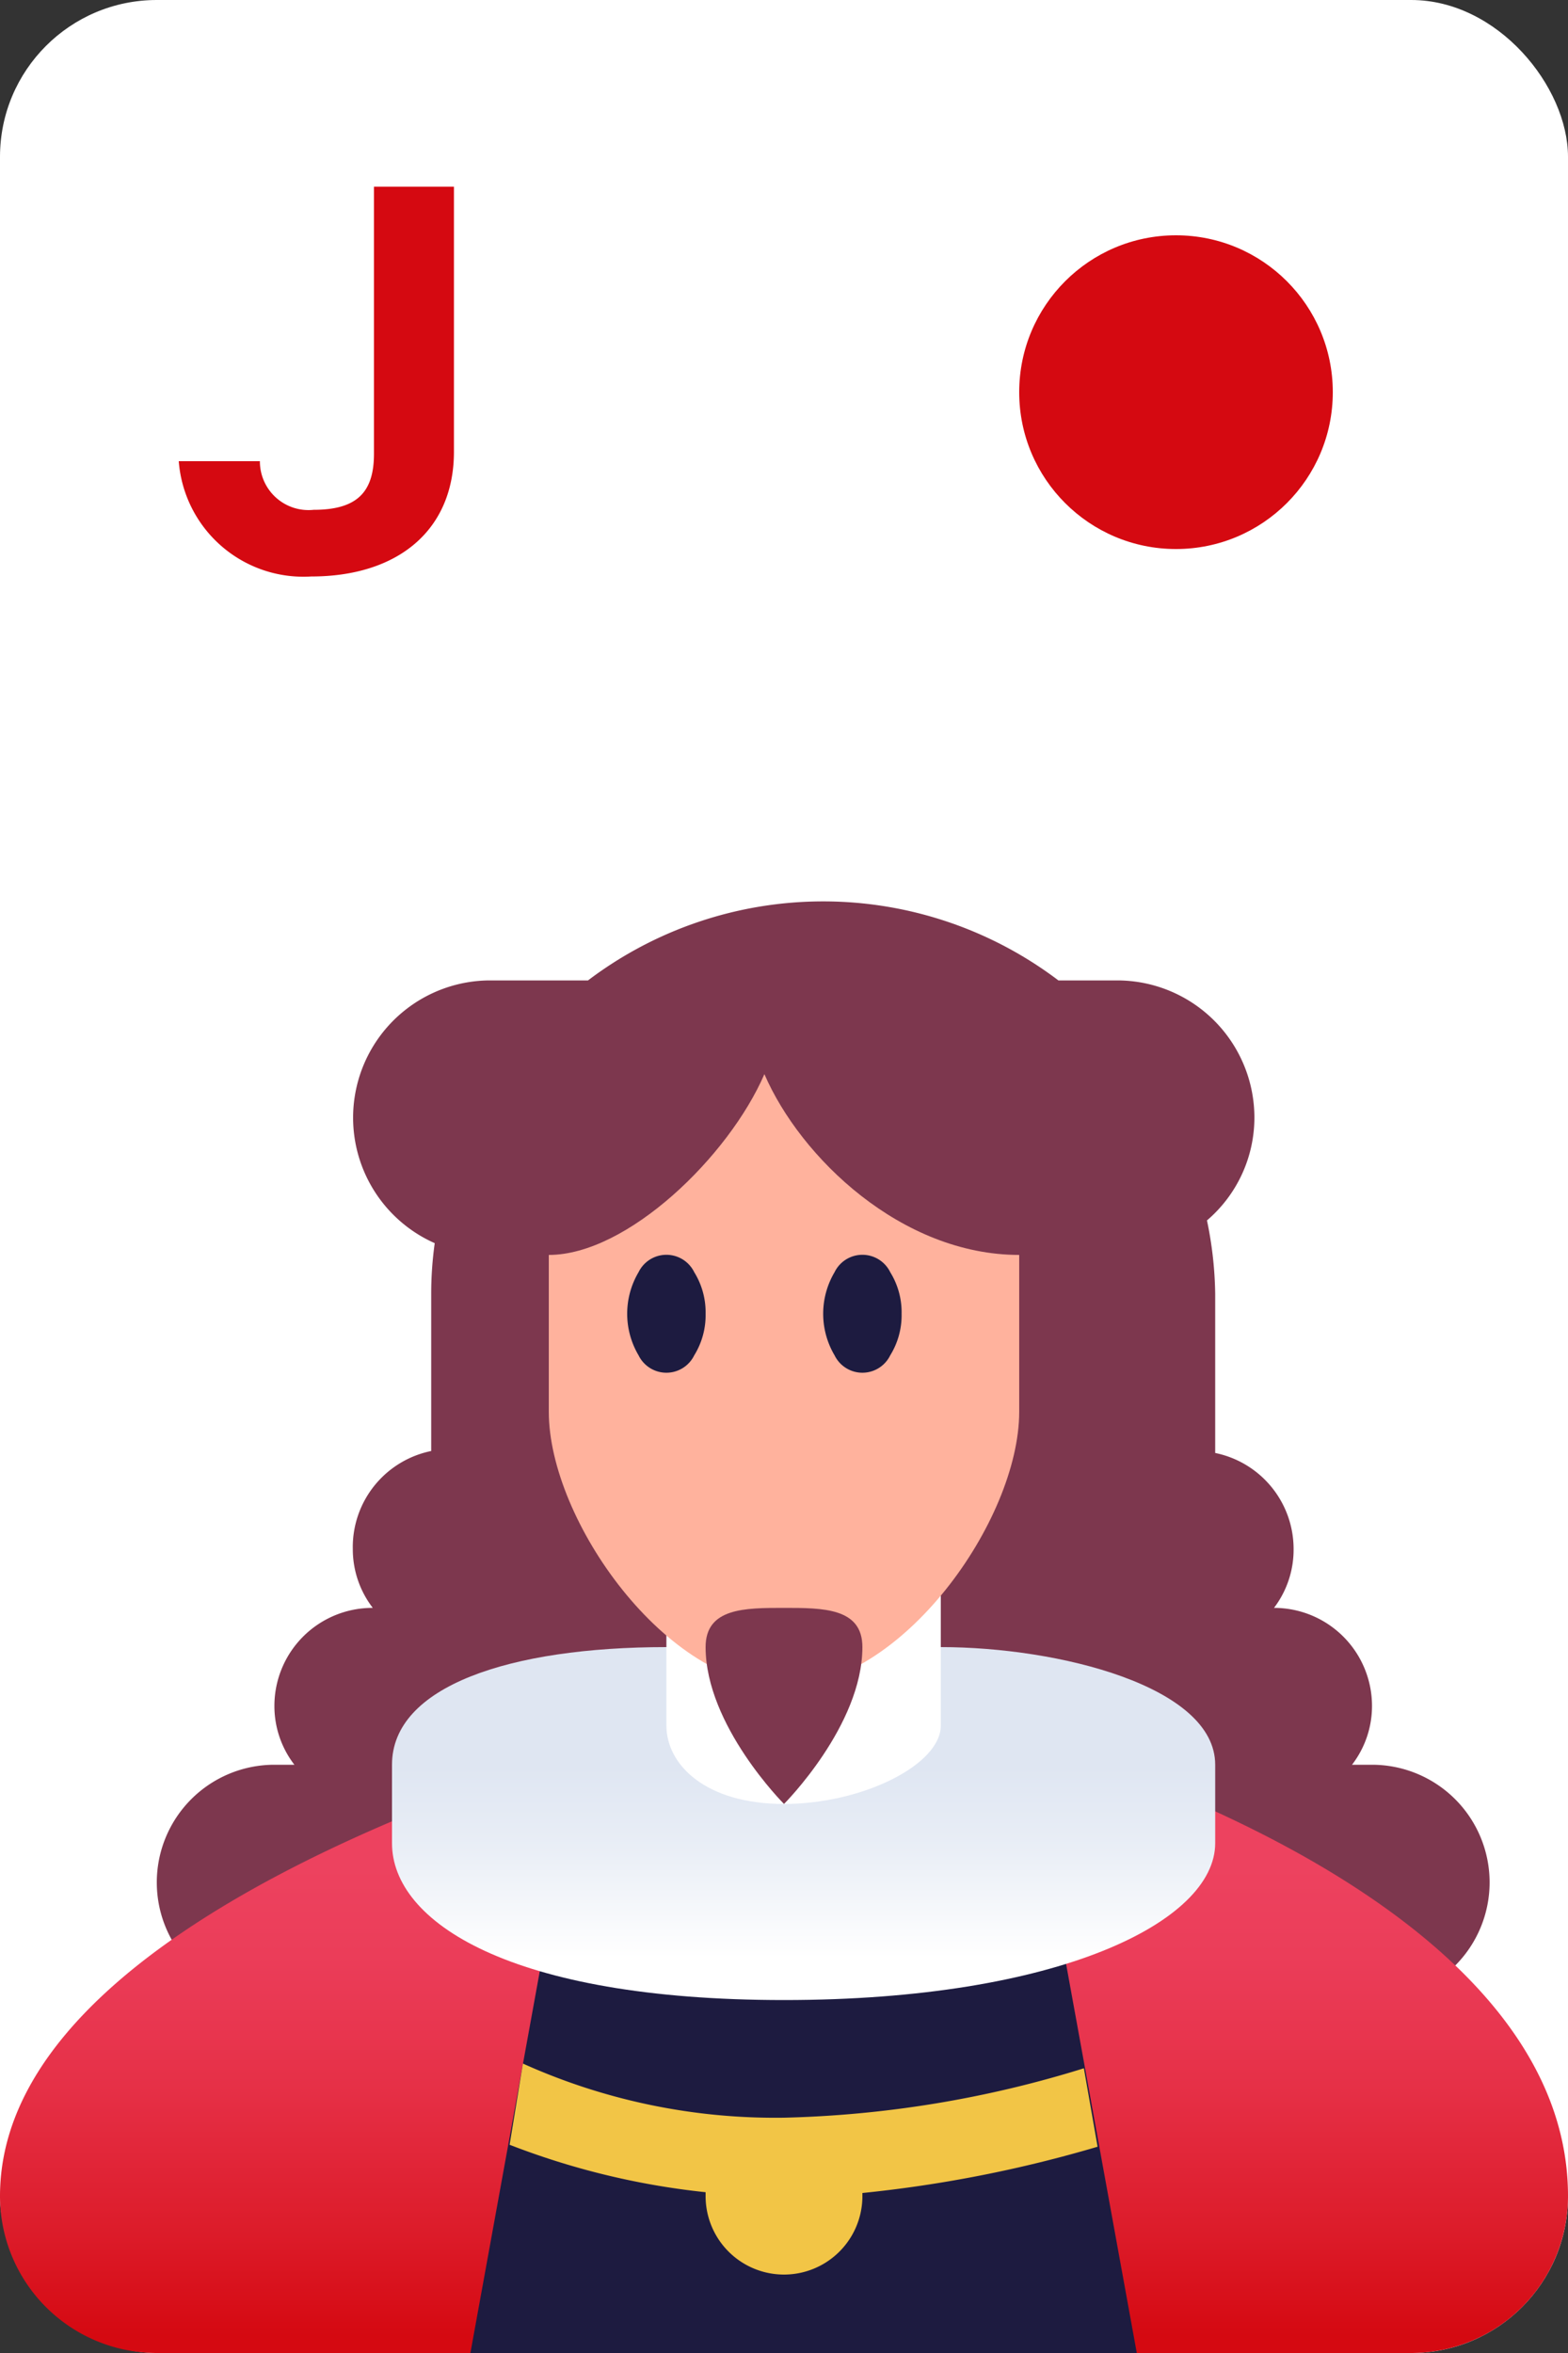 <svg xmlns="http://www.w3.org/2000/svg" viewBox="0 0 40 60"><rect x="0" y="0" width="40" height="60" fill="#333333" stroke="none"/><defs><linearGradient id="Nepojmenovaný_přechod_5" x1="20" y1="45.3" x2="20" y2="59.58" gradientUnits="userSpaceOnUse"><stop offset=".16" stop-color="#ed425f"/><stop offset=".32" stop-color="#eb3d59"/><stop offset=".55" stop-color="#e63047"/><stop offset=".82" stop-color="#dc1b29"/><stop offset="1" stop-color="#d50911"/></linearGradient><linearGradient id="Nepojmenovaný_přechod_6" x1="20.5" y1="49.94" x2="20.5" y2="43.36" gradientUnits="userSpaceOnUse"><stop offset="0" stop-color="#fff"/><stop offset=".43" stop-color="#e9eef6"/><stop offset=".74" stop-color="#dfe6f2"/></linearGradient><style>.cls-1{fill:#fff}.cls-2{fill:#d50911}.cls-3{fill:#7d374e}.cls-5{fill:#1d1b40}</style></defs><g id="Vrstva_2"><g id="icon"><rect class="cls-1" width="40" height="60" rx="4"/><path class="cls-2" d="M11.58 4.76v6.76c0 2-1.43 3.18-3.64 3.18a3.19 3.19 0 01-3.38-2.94h2.07A1.24 1.24 0 008 13c1.11 0 1.54-.45 1.54-1.43V4.76z"/><circle class="cls-2" cx="30" cy="10" r="4"/><path class="cls-3" d="M35 45h-.51a2.45 2.45 0 00.51-1.5 2.5 2.5 0 00-2.5-2.5 2.45 2.45 0 00.5-1.5 2.5 2.5 0 00-2-2.45V33a9.67 9.67 0 00-.21-1.88A3.45 3.45 0 0032 28.5a3.5 3.5 0 00-3.5-3.5H27a9.94 9.94 0 00-12 0h-2.5a3.5 3.5 0 00-1.41 6.7A9.36 9.36 0 0011 33v4a2.5 2.5 0 00-2 2.5 2.45 2.45 0 00.51 1.5A2.5 2.5 0 007 43.5a2.45 2.45 0 00.51 1.5H7a3 3 0 000 6h28a3 3 0 000-6z"/><path d="M0 56a4 4 0 004 4h32a4 4 0 004-4c0-6-8-10-15-12h-8c-7 2-17 6-17 12z" fill="url(#Nepojmenovaný_přechod_5)"/><path class="cls-5" d="M27 49H14l-2 11h17l-2-11z"/><path d="M17 42c-4 0-7 1-7 3v2c0 2 3 4 10 4s11-2 11-4v-2c0-2-4-3-7-3z" fill="url(#Nepojmenovaný_přechod_6)"/><path class="cls-1" d="M24 39h-7v5c0 1 1 2 3 2s4-1 4-2z"/><path d="M19.5 27.39C18.59 29.49 16 32 14 32v4c0 2.76 3 7 6 7s6-4.24 6-7v-4c-3 0-5.58-2.48-6.5-4.61z" fill="#ffb29d"/><path class="cls-3" d="M20 46s-2-2-2-4c0-1 1-1 2-1s2 0 2 1c0 2-2 4-2 4z"/><path class="cls-5" d="M18 33.5a1.94 1.94 0 01-.29 1.06.79.79 0 01-1.42 0 2.08 2.08 0 010-2.12.79.79 0 011.42 0A1.94 1.94 0 0118 33.5zM23 33.5a1.94 1.94 0 01-.29 1.06.79.79 0 01-1.42 0 2.08 2.08 0 010-2.12.79.79 0 011.42 0A1.94 1.94 0 0123 33.5z"/><path d="M28 54.74l-.35-2A27.94 27.94 0 0120 54a15.68 15.68 0 01-6.66-1.38L13 54.69a19.4 19.4 0 005 1.21v.1a2 2 0 004 0v-.08a32.74 32.74 0 006-1.18z" fill="#f2c546"/></g></g></svg>
